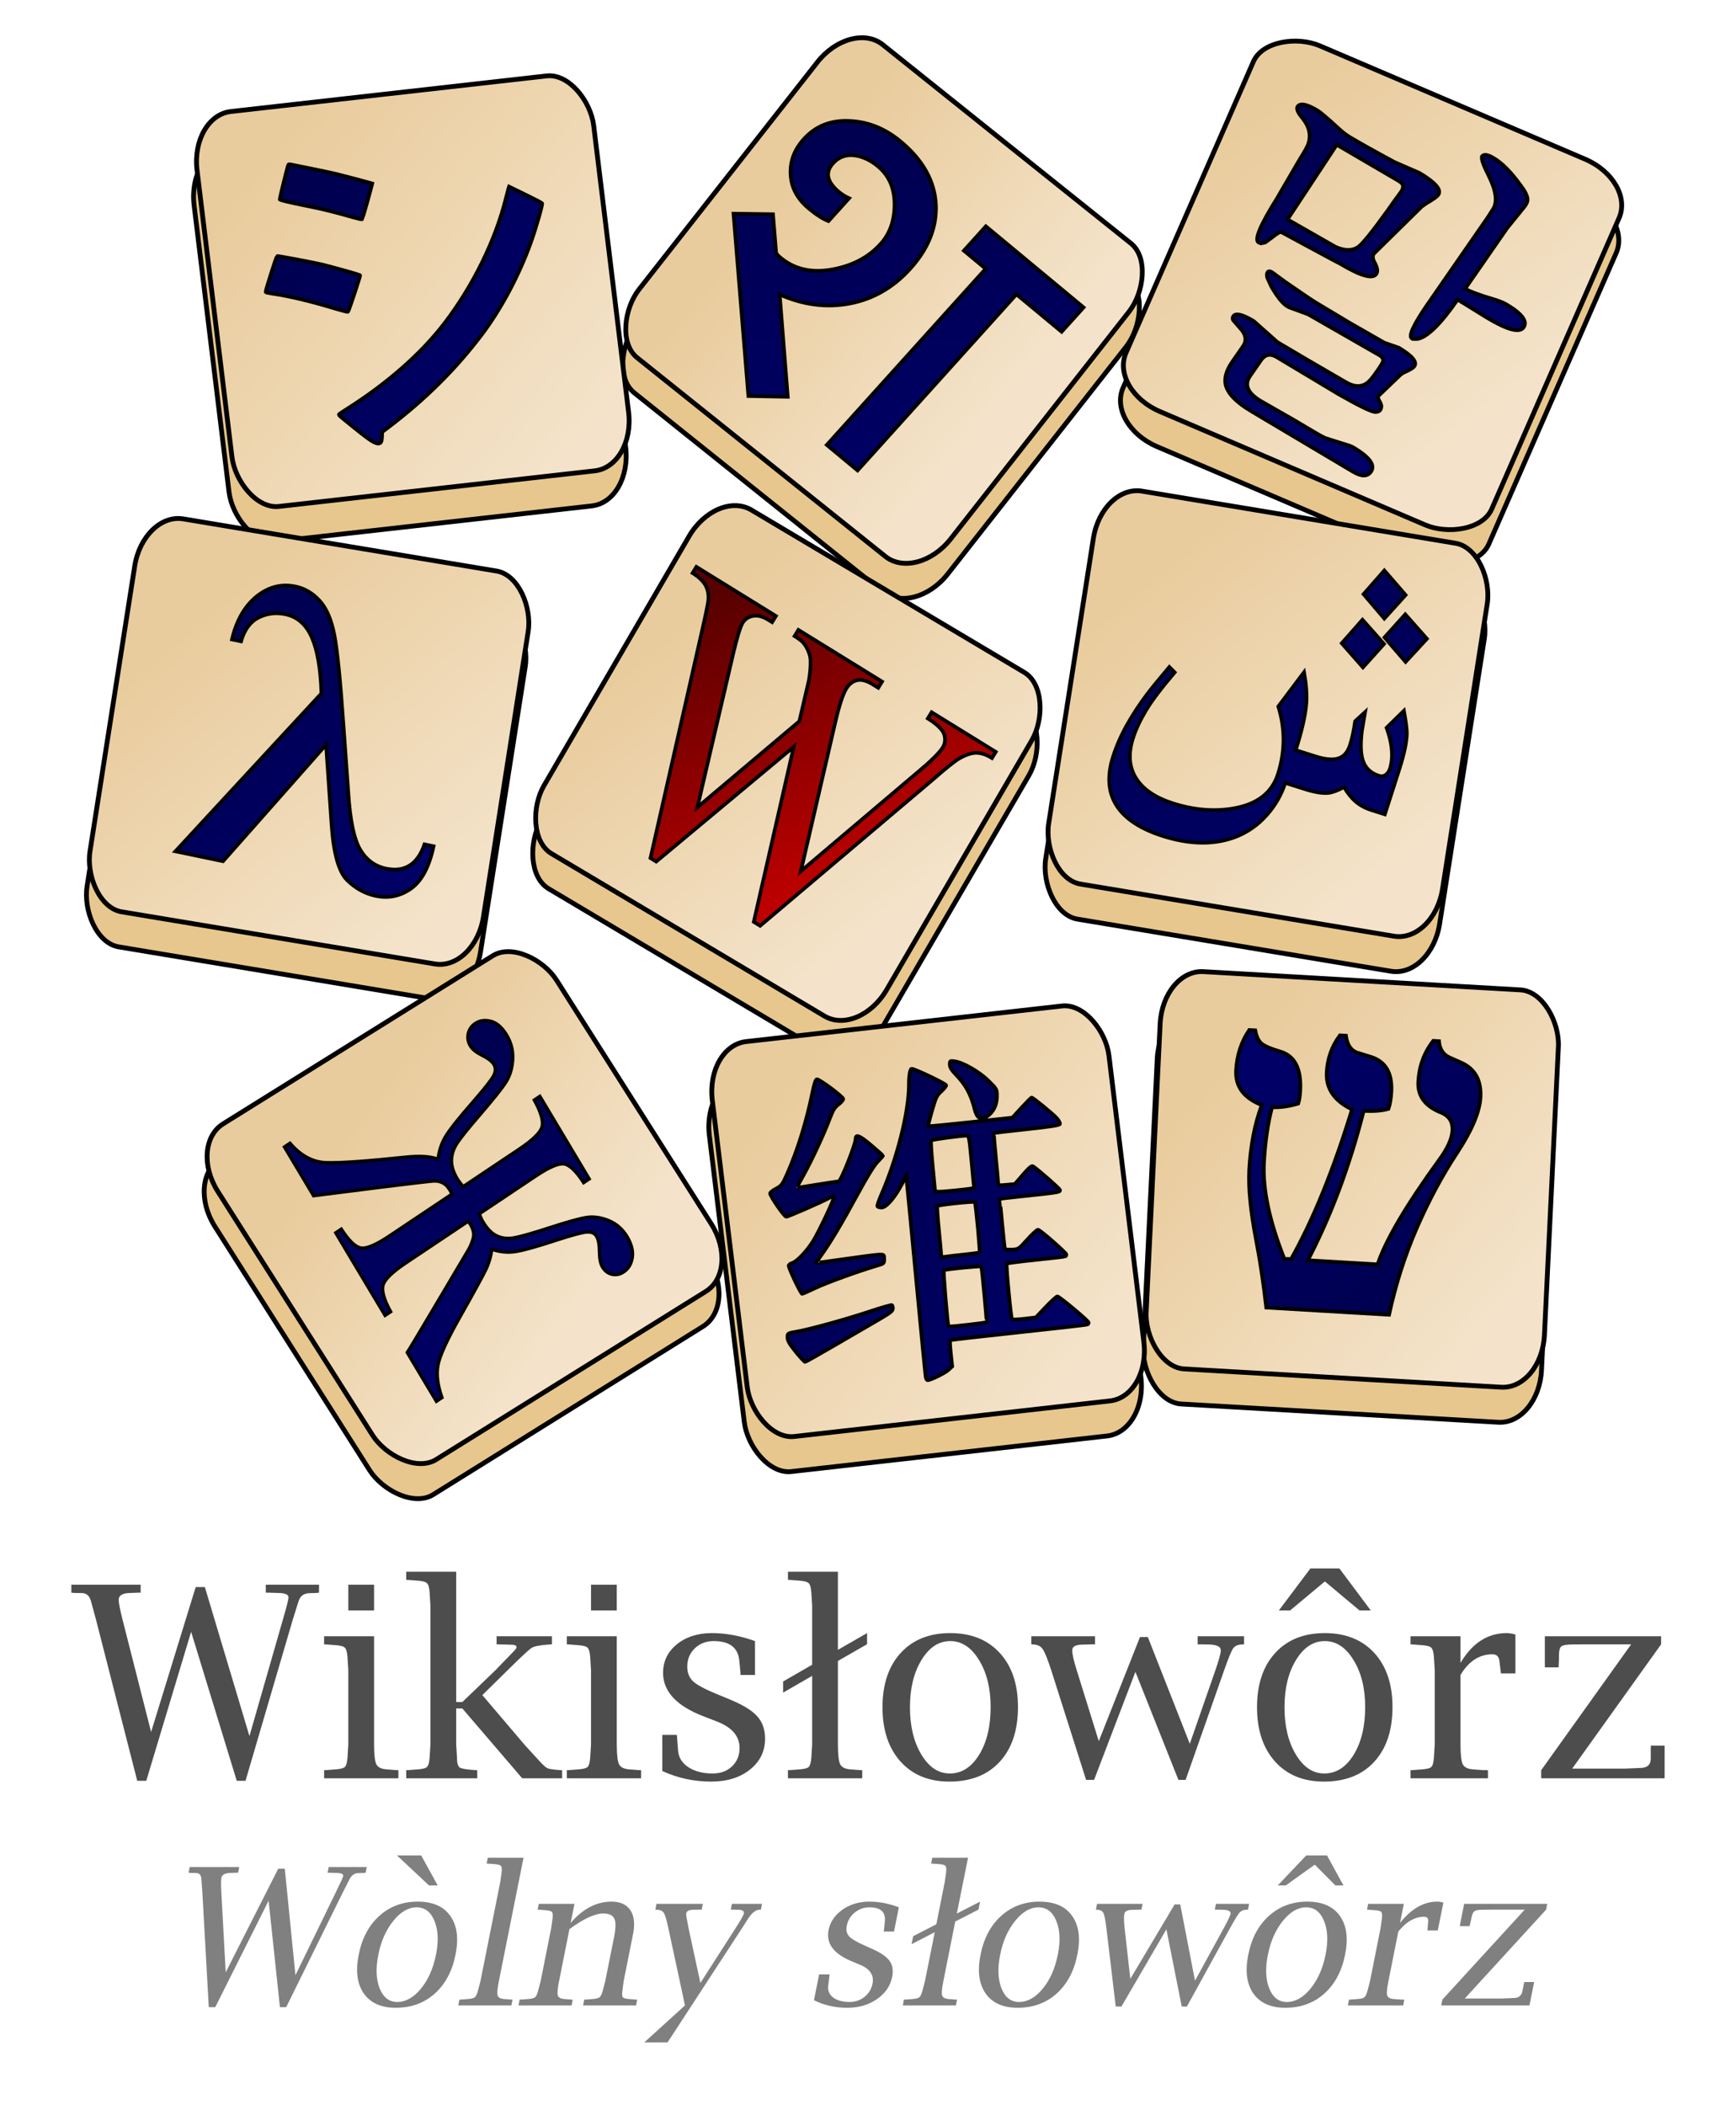 <?xml version="1.0" encoding="UTF-8" standalone="no"?>
<svg
   xmlns:dc="http://purl.org/dc/elements/1.1/"
   xmlns:cc="http://creativecommons.org/ns#"
   xmlns:rdf="http://www.w3.org/1999/02/22-rdf-syntax-ns#"
   xmlns:svg="http://www.w3.org/2000/svg"
   xmlns="http://www.w3.org/2000/svg"
   xmlns:xlink="http://www.w3.org/1999/xlink"
   xmlns:sodipodi="http://sodipodi.sourceforge.net/DTD/sodipodi-0.dtd"
   xmlns:inkscape="http://www.inkscape.org/namespaces/inkscape"
   version="1.0"
   width="391"
   height="473.857"
   id="svg2047"
   sodipodi:docname="Wiktionary-logo-csb.svg">
  <sodipodi:namedview
     pagecolor="#ffffff"
     bordercolor="#666666"
     borderopacity="1"
     objecttolerance="10"
     gridtolerance="10"
     guidetolerance="10"
     inkscape:pageopacity="0"
     inkscape:pageshadow="2"
     inkscape:window-width="640"
     inkscape:window-height="480"
     id="namedview60" />
  <defs
     id="defs3">
    <linearGradient
       id="linearGradient3525">
      <stop
         id="stop3527"
         style="stop-color:#000066;stop-opacity:1"
         offset="0" />
      <stop
         id="stop3529"
         style="stop-color:#00004f;stop-opacity:1"
         offset="1" />
    </linearGradient>
    <linearGradient
       id="linearGradient3446">
      <stop
         id="stop3448"
         style="stop-color:#f4e3ca;stop-opacity:1"
         offset="0" />
      <stop
         id="stop3450"
         style="stop-color:#e9cc9d;stop-opacity:1"
         offset="1" />
    </linearGradient>
    <linearGradient
       id="linearGradient2917">
      <stop
         id="stop2919"
         style="stop-color:#d40000;stop-opacity:1"
         offset="0" />
      <stop
         id="stop2921"
         style="stop-color:#570000;stop-opacity:1"
         offset="1" />
    </linearGradient>
    <linearGradient
       x1="366.086"
       y1="184.233"
       x2="270.372"
       y2="86.036"
       id="linearGradient3071"
       xlink:href="#linearGradient3525"
       gradientUnits="userSpaceOnUse"
       gradientTransform="matrix(0.486,0.46,-0.483,0.47,235.222,-80.236)" />
    <linearGradient
       x1="196.086"
       y1="365.661"
       x2="95.29"
       y2="255.569"
       id="linearGradient3101"
       xlink:href="#linearGradient3525"
       gradientUnits="userSpaceOnUse"
       gradientTransform="matrix(0.621,0.136,-0.133,0.606,365.14,10.093)" />
    <linearGradient
       x1="370.372"
       y1="344.233"
       x2="283.229"
       y2="259.176"
       id="linearGradient3103"
       xlink:href="#linearGradient2917"
       gradientUnits="userSpaceOnUse"
       gradientTransform="matrix(0.621,0.304,-0.292,0.644,194.042,-60.618)" />
    <linearGradient
       x1="536.086"
       y1="521.375"
       x2="439.249"
       y2="434.305"
       id="linearGradient3117"
       xlink:href="#linearGradient3525"
       gradientUnits="userSpaceOnUse"
       gradientTransform="matrix(0.492,0.572,-0.504,0.505,233.622,-190.719)" />
    <linearGradient
       x1="533.229"
       y1="185.661"
       x2="454.657"
       y2="89.025"
       id="linearGradient3125"
       xlink:href="#linearGradient3525"
       gradientUnits="userSpaceOnUse"
       gradientTransform="matrix(0.66,5.941423e-2,-6.000381e-2,0.654,-116.436,105.727)" />
    <linearGradient
       x1="715.718"
       y1="299.564"
       x2="650.842"
       y2="230.349"
       id="linearGradient3452"
       xlink:href="#linearGradient3446"
       gradientUnits="userSpaceOnUse"
       gradientTransform="translate(-476.472,-112.838)" />
    <linearGradient
       x1="791.063"
       y1="-355.927"
       x2="723.262"
       y2="-358.381"
       id="linearGradient3460"
       xlink:href="#linearGradient3446"
       gradientUnits="userSpaceOnUse"
       gradientTransform="translate(-419.342,258.595)" />
    <linearGradient
       x1="175.475"
       y1="955.269"
       x2="218.356"
       y2="880.659"
       id="linearGradient3474"
       xlink:href="#linearGradient3446"
       gradientUnits="userSpaceOnUse"
       gradientTransform="translate(-137.361,-469.778)" />
    <linearGradient
       x1="758.902"
       y1="200.789"
       x2="693.675"
       y2="145.097"
       id="linearGradient3482"
       xlink:href="#linearGradient3446"
       gradientUnits="userSpaceOnUse"
       gradientTransform="translate(-490.353,22.102)" />
    <linearGradient
       x1="870.859"
       y1="-140.094"
       x2="795.291"
       y2="-169.776"
       id="linearGradient3490"
       xlink:href="#linearGradient3446"
       gradientUnits="userSpaceOnUse"
       gradientTransform="translate(-450.41,198.752)" />
    <linearGradient
       x1="965.196"
       y1="159.713"
       x2="901.404"
       y2="103.76"
       id="linearGradient3498"
       xlink:href="#linearGradient3446"
       gradientUnits="userSpaceOnUse"
       gradientTransform="translate(-490.361,21.895)" />
    <linearGradient
       x1="412.319"
       y1="743.887"
       x2="388.388"
       y2="683.203"
       id="linearGradient3506"
       xlink:href="#linearGradient3446"
       gradientUnits="userSpaceOnUse"
       gradientTransform="translate(-379.778,-307.21)" />
    <linearGradient
       x1="805.995"
       y1="514.127"
       x2="741.843"
       y2="450.751"
       id="linearGradient3514"
       xlink:href="#linearGradient3446"
       gradientUnits="userSpaceOnUse"
       gradientTransform="translate(-476.472,-112.838)" />
    <linearGradient
       x1="974.972"
       y1="357.184"
       x2="909.491"
       y2="305.172"
       id="linearGradient3522"
       xlink:href="#linearGradient3446"
       gradientUnits="userSpaceOnUse"
       gradientTransform="translate(-489.426,-30.476)" />
    <linearGradient
       x1="904.657"
       y1="359.947"
       x2="947.514"
       y2="414.233"
       id="linearGradient3531"
       xlink:href="#linearGradient3525"
       gradientUnits="userSpaceOnUse"
       gradientTransform="matrix(0.868,-4.019387e-2,4.019387e-2,0.868,-383.372,26.041)" />
    <linearGradient
       x1="1090.108"
       y1="429.677"
       x2="897.169"
       y2="230.677"
       id="linearGradient3106"
       xlink:href="#linearGradient3525"
       gradientUnits="userSpaceOnUse"
       gradientTransform="matrix(0.279,0,0,0.294,61.366,240.545)" />
    <linearGradient
       x1="-190.765"
       y1="284.215"
       x2="-514.014"
       y2="-144.09"
       id="linearGradient4929"
       xlink:href="#linearGradient3525"
       gradientUnits="userSpaceOnUse"
       gradientTransform="matrix(0.111,-3.855391e-2,3.807676e-2,0.116,257.076,100.517)" />
    <linearGradient
       x1="24.404"
       y1="365.394"
       x2="14.581"
       y2="357.173"
       id="linearGradient2865"
       xlink:href="#linearGradient3525"
       gradientUnits="userSpaceOnUse"
       gradientTransform="matrix(5.542,3.32,-4.164,6.008,1822.086,-2110.395)" />
  </defs>
  <path
     d="M 3.129,555.762 L -3.043,531.661 L -3.746,529.083 C -3.954,528.184 -4.423,527.735 -5.152,527.735 L -6.304,527.716 L -6.715,527.676 L -6.715,526.485 L 3.637,526.485 L 3.637,527.676 L 3.266,527.676 L 2.211,527.716 C 0.974,527.716 0.356,528.061 0.356,528.751 C 0.356,529.193 0.545,530.163 0.922,531.661 L 5.199,548.477 L 11.86,526.837 L 13.227,526.837 L 19.887,549.083 L 24.887,531.68 C 25.447,529.753 25.727,528.653 25.727,528.38 C 25.727,527.937 25.16,527.716 24.028,527.716 L 22.68,527.676 L 22.328,527.676 L 22.328,526.485 L 30.278,526.485 L 30.278,527.676 L 29.926,527.716 L 28.754,527.755 C 27.973,527.794 27.459,528.204 27.211,528.985 L 26.371,531.661 L 19.301,555.762 L 17.992,555.762 L 11.176,533.516 L 4.477,555.762 L 3.129,555.762 M 38.5,534.18 L 38.5,550.333 C 38.5,551.869 38.617,552.865 38.852,553.321 C 39.086,553.764 39.614,554.011 40.434,554.063 L 41.762,554.161 L 42.133,554.18 L 42.133,555.391 L 31.039,555.391 L 31.039,554.18 L 31.41,554.161 L 32.719,554.063 C 33.474,554.011 33.949,553.887 34.145,553.692 C 34.353,553.484 34.483,553.008 34.535,552.266 L 34.653,550.333 L 34.653,539.239 L 34.535,537.325 C 34.483,536.583 34.353,536.107 34.145,535.899 C 33.949,535.691 33.474,535.561 32.719,535.508 L 31.41,535.411 L 31.039,535.391 L 31.039,534.18 L 38.5,534.18 M 34.653,530.333 L 34.653,526.485 L 38.5,526.485 L 38.5,530.333 L 34.653,530.333 M 50.766,544.962 L 50.766,550.333 L 50.883,552.266 C 50.883,553.074 51.013,553.575 51.274,553.77 C 51.547,553.952 52.302,554.083 53.539,554.161 L 53.91,554.18 L 53.91,555.391 L 43.305,555.391 L 43.305,554.18 L 43.676,554.161 L 44.985,554.063 C 45.74,554.011 46.215,553.887 46.41,553.692 C 46.619,553.484 46.749,553.008 46.801,552.266 L 46.918,550.333 L 46.918,529.61 L 46.801,527.676 C 46.749,526.934 46.619,526.466 46.41,526.27 C 46.215,526.062 45.74,525.932 44.985,525.88 L 43.676,525.782 L 43.305,525.762 L 43.305,524.551 L 50.766,524.551 L 50.766,544.005 L 51.684,544.005 L 56.606,539.278 L 59.477,536.309 C 59.672,536.114 59.77,535.951 59.77,535.821 C 59.77,535.574 59.535,535.45 59.067,535.45 L 57.211,535.391 L 56.801,535.391 L 56.801,534.18 L 65.063,534.18 L 65.063,535.391 L 64.692,535.411 C 63.311,535.502 62.426,535.671 62.035,535.919 C 61.658,536.153 60.44,537.286 58.383,539.317 L 54.672,542.969 L 61.039,550.45 L 63.149,552.755 C 63.722,553.393 64.138,553.77 64.399,553.887 C 64.672,554.005 65.278,554.096 66.215,554.161 L 66.586,554.18 L 66.586,555.391 L 60.629,555.391 L 51.684,544.962 L 50.766,544.962 M 74.75,534.18 L 74.75,550.333 C 74.75,551.869 74.867,552.865 75.102,553.321 C 75.336,553.764 75.864,554.011 76.684,554.063 L 78.012,554.161 L 78.383,554.18 L 78.383,555.391 L 67.289,555.391 L 67.289,554.18 L 67.66,554.161 L 68.969,554.063 C 69.724,554.011 70.199,553.887 70.395,553.692 C 70.603,553.484 70.733,553.008 70.785,552.266 L 70.903,550.333 L 70.903,539.239 L 70.785,537.325 C 70.733,536.583 70.603,536.107 70.395,535.899 C 70.199,535.691 69.724,535.561 68.969,535.508 L 67.66,535.411 L 67.289,535.391 L 67.289,534.18 L 74.75,534.18 M 70.903,530.333 L 70.903,526.485 L 74.75,526.485 L 74.75,530.333 L 70.903,530.333 M 81.547,554.298 L 81.547,548.907 L 83.715,548.907 L 83.754,549.278 L 83.91,551.309 C 84.002,552.312 84.522,553.126 85.473,553.751 C 86.423,554.363 87.621,554.669 89.067,554.669 C 90.252,554.669 91.215,554.317 91.957,553.614 C 92.712,552.898 93.09,551.98 93.09,550.86 C 93.09,549.089 91.951,547.768 89.672,546.895 L 87.699,546.133 C 83.676,544.584 81.664,542.423 81.664,539.649 C 81.664,537.93 82.348,536.511 83.715,535.391 C 85.095,534.272 86.847,533.712 88.969,533.712 C 91.039,533.712 93.181,534.109 95.395,534.903 L 95.395,539.962 L 93.227,539.962 L 93.227,539.61 L 93.051,537.833 C 92.869,535.88 91.593,534.903 89.223,534.903 C 88.09,534.903 87.146,535.268 86.391,535.997 C 85.649,536.713 85.278,537.624 85.278,538.731 C 85.278,539.643 85.577,540.378 86.176,540.938 C 86.788,541.485 88.005,542.13 89.828,542.872 L 91.625,543.614 C 93.591,544.421 94.959,545.261 95.727,546.133 C 96.508,546.993 96.899,548.106 96.899,549.473 C 96.899,551.348 96.15,552.885 94.653,554.083 C 93.155,555.281 91.222,555.88 88.852,555.88 C 86.261,555.88 83.826,555.352 81.547,554.298 M 107.778,524.551 L 107.778,536.212 L 112.133,533.712 L 112.133,535.372 L 107.778,537.872 L 107.778,550.333 C 107.778,551.869 107.895,552.865 108.129,553.321 C 108.364,553.764 108.891,554.011 109.711,554.063 L 111.039,554.161 L 111.41,554.18 L 111.41,555.391 L 100.317,555.391 L 100.317,554.18 L 100.688,554.161 L 101.996,554.063 C 102.752,554.011 103.227,553.887 103.422,553.692 C 103.63,553.484 103.761,553.008 103.813,552.266 L 103.93,550.333 L 103.93,540.098 L 99.594,542.598 L 99.594,540.938 L 103.93,538.438 L 103.93,529.61 L 103.813,527.676 C 103.761,526.934 103.63,526.466 103.422,526.27 C 103.227,526.062 102.752,525.932 101.996,525.88 L 100.688,525.782 L 100.317,525.762 L 100.317,524.551 L 107.778,524.551 M 124.418,555.88 C 121.358,555.88 118.93,554.883 117.133,552.891 C 115.336,550.886 114.438,548.184 114.438,544.786 C 114.438,541.361 115.343,538.66 117.153,536.68 C 118.963,534.701 121.43,533.712 124.555,533.712 C 127.68,533.712 130.147,534.701 131.957,536.68 C 133.767,538.66 134.672,541.348 134.672,544.747 C 134.672,548.223 133.761,550.951 131.938,552.93 C 130.128,554.897 127.621,555.88 124.418,555.88 M 124.477,554.669 C 126.261,554.669 127.726,553.738 128.871,551.876 C 130.017,550.014 130.59,547.637 130.59,544.747 C 130.59,541.947 130.011,539.61 128.852,537.735 C 127.706,535.847 126.274,534.903 124.555,534.903 C 122.836,534.903 121.404,535.847 120.258,537.735 C 119.112,539.61 118.539,541.96 118.539,544.786 C 118.539,547.598 119.106,549.949 120.239,551.837 C 121.371,553.725 122.784,554.669 124.477,554.669 M 144.848,555.626 L 139.633,539.239 C 139.099,537.598 138.683,536.563 138.383,536.133 C 138.097,535.691 137.647,535.45 137.035,535.411 L 136.664,535.391 L 136.664,534.18 L 146.176,534.18 L 146.176,535.391 L 145.766,535.391 L 144.36,535.43 C 143.305,535.43 142.778,535.71 142.778,536.27 C 142.778,536.856 142.999,537.846 143.442,539.239 L 146.742,549.844 L 152.895,534.298 L 154.067,534.298 L 160.336,550.235 L 164.164,539.239 C 164.698,537.689 164.965,536.706 164.965,536.29 C 164.965,535.704 164.308,535.411 162.992,535.411 L 161.938,535.391 L 161.508,535.391 L 161.508,534.18 L 168.442,534.18 L 168.442,535.391 L 168.012,535.411 C 167.439,535.45 167.029,535.658 166.782,536.036 C 166.534,536.4 166.098,537.468 165.473,539.239 L 159.711,555.626 L 158.637,555.626 L 152.211,539.493 L 146.039,555.626 L 144.848,555.626 M 180.356,555.88 C 177.296,555.88 174.867,554.883 173.071,552.891 C 171.274,550.886 170.375,548.184 170.375,544.786 C 170.375,541.361 171.28,538.66 173.09,536.68 C 174.9,534.701 177.367,533.712 180.492,533.712 C 183.617,533.712 186.085,534.701 187.895,536.68 C 189.705,538.66 190.61,541.348 190.61,544.747 C 190.61,548.223 189.698,550.951 187.875,552.93 C 186.065,554.897 183.559,555.88 180.356,555.88 M 180.414,554.669 C 182.198,554.669 183.663,553.738 184.809,551.876 C 185.955,550.014 186.528,547.637 186.528,544.747 C 186.528,541.947 185.948,539.61 184.789,537.735 C 183.643,535.847 182.211,534.903 180.492,534.903 C 178.774,534.903 177.341,535.847 176.196,537.735 C 175.05,539.61 174.477,541.96 174.477,544.786 C 174.477,547.598 175.043,549.949 176.176,551.837 C 177.309,553.725 178.722,554.669 180.414,554.669 M 173.637,530.333 L 178.344,524.063 L 182.68,524.063 L 187.367,530.333 L 185.688,530.333 L 180.512,525.997 L 175.317,530.333 L 173.637,530.333 M 200.766,539.962 L 200.766,550.333 C 200.766,551.869 200.883,552.865 201.117,553.321 C 201.352,553.764 201.879,554.011 202.699,554.063 L 204.028,554.161 L 204.867,554.18 L 204.867,555.391 L 193.305,555.391 L 193.305,554.18 L 193.676,554.161 L 194.985,554.063 C 195.74,554.011 196.215,553.887 196.41,553.692 C 196.619,553.484 196.749,553.008 196.801,552.266 L 196.918,550.333 L 196.918,539.239 L 196.801,537.325 C 196.749,536.583 196.619,536.107 196.41,535.899 C 196.215,535.691 195.74,535.561 194.985,535.508 L 193.676,535.411 L 193.305,535.391 L 193.305,534.18 L 200.766,534.18 L 200.766,538.165 C 202.524,535.196 204.822,533.712 207.66,533.712 C 208.051,533.712 208.487,533.783 208.969,533.926 L 208.969,539.727 L 206.801,539.727 L 206.762,539.376 L 206.586,537.911 C 206.521,537.221 206.17,536.876 205.532,536.876 C 203.591,536.876 202.003,537.904 200.766,539.962 M 212.817,555.391 L 212.817,554.18 L 226.254,535.391 L 219.321,535.391 L 217.446,535.411 C 216.599,535.411 216.059,535.509 215.824,535.704 C 215.59,535.886 215.473,536.322 215.473,537.012 C 215.473,537.559 215.46,538.028 215.434,538.419 L 215.414,538.829 L 213.364,538.829 L 213.364,534.18 L 230.727,534.18 L 230.727,535.391 L 217.446,553.946 L 225.199,553.946 L 227.582,553.848 C 228.65,553.848 229.184,553.38 229.184,552.442 L 229.184,550.977 L 229.203,550.508 L 231.254,550.508 L 231.254,555.391 L 212.817,555.391"
     transform="matrix(1.508,0,0,1.508,26.193,-437.183)"
     id="text2441"
     style="font-size:40px;font-style:normal;font-variant:normal;font-weight:normal;font-stretch:normal;fill:#4d4d4d;fill-opacity:1;stroke:none;stroke-width:1px;stroke-linecap:butt;stroke-linejoin:miter;stroke-opacity:1;font-family:Nimbus Sans L;-inkscape-font-specification:Nimbus Sans L" />
  <rect
     width="89.876"
     height="89.532"
     rx="9.159"
     ry="12.279"
     x="157.903"
     y="113.381"
     transform="matrix(0.994,-0.112,0.121,0.993,-128.443,-60.875)"
     id="rect2525"
     style="fill:#e7c78d;fill-opacity:1;fill-rule:nonzero;stroke:#000000;stroke-width:1.083;stroke-linecap:round;stroke-linejoin:round;stroke-miterlimit:4;stroke-dasharray:none;stroke-dashoffset:0;stroke-opacity:1" />
  <rect
     width="89.876"
     height="89.532"
     rx="9.159"
     ry="12.279"
     x="296.335"
     y="-142.433"
     transform="matrix(0.781,0.625,-0.618,0.787,-128.443,-60.875)"
     id="rect3412"
     style="fill:#e7c78d;fill-opacity:1;fill-rule:nonzero;stroke:#000000;stroke-width:1.083;stroke-linecap:round;stroke-linejoin:round;stroke-miterlimit:4;stroke-dasharray:none;stroke-dashoffset:0;stroke-opacity:1" />
  <rect
     width="89.876"
     height="89.531"
     rx="9.159"
     ry="12.279"
     x="4.384"
     y="408.653"
     transform="matrix(0.401,-0.916,0.92,0.393,-128.443,-60.875)"
     id="rect3414"
     style="fill:#e7c78d;fill-opacity:1;fill-rule:nonzero;stroke:#000000;stroke-width:1.083;stroke-linecap:round;stroke-linejoin:round;stroke-miterlimit:4;stroke-dasharray:none;stroke-dashoffset:0;stroke-opacity:1" />
  <rect
     width="89.876"
     height="89.532"
     rx="9.159"
     ry="12.279"
     x="186.718"
     y="155.326"
     transform="matrix(0.986,0.164,-0.155,0.988,-128.443,-60.875)"
     id="rect3416"
     style="fill:#e7c78d;fill-opacity:1;fill-rule:nonzero;stroke:#000000;stroke-width:1.083;stroke-linecap:round;stroke-linejoin:round;stroke-miterlimit:4;stroke-dasharray:none;stroke-dashoffset:0;stroke-opacity:1" />
  <rect
     width="89.876"
     height="89.531"
     rx="9.159"
     ry="12.279"
     x="340.086"
     y="5.921"
     transform="matrix(0.859,0.511,-0.503,0.864,-128.443,-60.875)"
     id="rect3418"
     style="fill:#e7c78d;fill-opacity:1;fill-rule:nonzero;stroke:#000000;stroke-width:1.083;stroke-linecap:round;stroke-linejoin:round;stroke-miterlimit:4;stroke-dasharray:none;stroke-dashoffset:0;stroke-opacity:1" />
  <rect
     width="89.876"
     height="89.532"
     rx="9.159"
     ry="12.279"
     x="398.771"
     y="113.799"
     transform="matrix(0.987,0.164,-0.155,0.988,-128.443,-60.875)"
     id="rect3420"
     style="fill:#e7c78d;fill-opacity:1;fill-rule:nonzero;stroke:#000000;stroke-width:1.083;stroke-linecap:round;stroke-linejoin:round;stroke-miterlimit:4;stroke-dasharray:none;stroke-dashoffset:0;stroke-opacity:1" />
  <rect
     width="89.876"
     height="89.532"
     rx="9.159"
     ry="12.279"
     x="-31.37"
     y="367.335"
     transform="matrix(0.849,-0.529,0.536,0.844,-128.443,-60.875)"
     id="rect3422"
     style="fill:#e7c78d;fill-opacity:1;fill-rule:nonzero;stroke:#000000;stroke-width:1.083;stroke-linecap:round;stroke-linejoin:round;stroke-miterlimit:4;stroke-dasharray:none;stroke-dashoffset:0;stroke-opacity:1" />
  <rect
     width="89.876"
     height="89.532"
     rx="9.159"
     ry="12.279"
     x="247.754"
     y="334.374"
     transform="matrix(0.994,-0.112,0.121,0.993,-128.443,-60.875)"
     id="rect3424"
     style="fill:#e7c78d;fill-opacity:1;fill-rule:nonzero;stroke:#000000;stroke-width:1.083;stroke-linecap:round;stroke-linejoin:round;stroke-miterlimit:4;stroke-dasharray:none;stroke-dashoffset:0;stroke-opacity:1" />
  <rect
     width="89.876"
     height="89.532"
     rx="9.159"
     ry="12.279"
     x="403.255"
     y="264.068"
     transform="matrix(0.998,5.747685e-2,-4.836232e-2,0.999,-128.443,-60.875)"
     id="rect3426"
     style="fill:#e7c78d;fill-opacity:1;fill-rule:nonzero;stroke:#000000;stroke-width:1.083;stroke-linecap:round;stroke-linejoin:round;stroke-miterlimit:4;stroke-dasharray:none;stroke-dashoffset:0;stroke-opacity:1" />
  <rect
     width="89.876"
     height="89.532"
     rx="9.159"
     ry="12.279"
     x="159.514"
     y="105.612"
     transform="matrix(0.994,-0.112,0.121,0.993,-128.443,-60.875)"
     id="rect3428"
     style="fill:url(#linearGradient3452);fill-opacity:1;fill-rule:nonzero;stroke:#000000;stroke-width:1.083;stroke-linecap:round;stroke-linejoin:round;stroke-miterlimit:4;stroke-dasharray:none;stroke-dashoffset:0;stroke-opacity:1" />
  <rect
     width="89.876"
     height="89.532"
     rx="9.159"
     ry="12.279"
     x="291.98"
     y="-149.008"
     transform="matrix(0.781,0.625,-0.618,0.787,-128.443,-60.875)"
     id="rect3430"
     style="fill:url(#linearGradient3460);fill-opacity:1;fill-rule:nonzero;stroke:#000000;stroke-width:1.083;stroke-linecap:round;stroke-linejoin:round;stroke-miterlimit:4;stroke-dasharray:none;stroke-dashoffset:0;stroke-opacity:1" />
  <rect
     width="89.876"
     height="89.531"
     rx="9.159"
     ry="12.279"
     x="11.902"
     y="406.091"
     transform="matrix(0.401,-0.916,0.92,0.393,-128.443,-60.875)"
     id="rect3432"
     style="fill:url(#linearGradient3474);fill-opacity:1;fill-rule:nonzero;stroke:#000000;stroke-width:1.083;stroke-linecap:round;stroke-linejoin:round;stroke-miterlimit:4;stroke-dasharray:none;stroke-dashoffset:0;stroke-opacity:1" />
  <rect
     width="89.876"
     height="89.532"
     rx="9.159"
     ry="12.279"
     x="186.146"
     y="147.433"
     transform="matrix(0.986,0.164,-0.155,0.988,-128.443,-60.875)"
     id="rect3434"
     style="fill:url(#linearGradient3482);fill-opacity:1;fill-rule:nonzero;stroke:#000000;stroke-width:1.083;stroke-linecap:round;stroke-linejoin:round;stroke-miterlimit:4;stroke-dasharray:none;stroke-dashoffset:0;stroke-opacity:1" />
  <rect
     width="89.876"
     height="89.531"
     rx="9.159"
     ry="12.279"
     x="336.681"
     y="-1.199"
     transform="matrix(0.859,0.511,-0.503,0.864,-128.443,-60.875)"
     id="rect3436"
     style="fill:url(#linearGradient3490);fill-opacity:1;fill-rule:nonzero;stroke:#000000;stroke-width:1.083;stroke-linecap:round;stroke-linejoin:round;stroke-miterlimit:4;stroke-dasharray:none;stroke-dashoffset:0;stroke-opacity:1" />
  <rect
     width="89.876"
     height="89.532"
     rx="9.159"
     ry="12.279"
     x="398.201"
     y="105.905"
     transform="matrix(0.987,0.164,-0.155,0.988,-128.443,-60.875)"
     id="rect3438"
     style="fill:url(#linearGradient3498);fill-opacity:1;fill-rule:nonzero;stroke:#000000;stroke-width:1.083;stroke-linecap:round;stroke-linejoin:round;stroke-miterlimit:4;stroke-dasharray:none;stroke-dashoffset:0;stroke-opacity:1" />
  <rect
     width="89.876"
     height="89.532"
     rx="9.159"
     ry="12.279"
     x="-26.582"
     y="360.983"
     transform="matrix(0.849,-0.529,0.536,0.844,-128.443,-60.875)"
     id="rect3440"
     style="fill:url(#linearGradient3506);fill-opacity:1;fill-rule:nonzero;stroke:#000000;stroke-width:1.083;stroke-linecap:round;stroke-linejoin:round;stroke-miterlimit:4;stroke-dasharray:none;stroke-dashoffset:0;stroke-opacity:1" />
  <rect
     width="89.876"
     height="89.532"
     rx="9.159"
     ry="12.279"
     x="249.365"
     y="326.605"
     transform="matrix(0.994,-0.112,0.121,0.993,-128.443,-60.875)"
     id="rect3442"
     style="fill:url(#linearGradient3514);fill-opacity:1;fill-rule:nonzero;stroke:#000000;stroke-width:1.083;stroke-linecap:round;stroke-linejoin:round;stroke-miterlimit:4;stroke-dasharray:none;stroke-dashoffset:0;stroke-opacity:1" />
  <rect
     width="89.876"
     height="89.532"
     rx="9.159"
     ry="12.279"
     x="403.531"
     y="256.151"
     transform="matrix(0.998,5.747683e-2,-4.83623e-2,0.999,-128.443,-60.875)"
     id="rect3444"
     style="fill:url(#linearGradient3522);fill-opacity:1;fill-rule:nonzero;stroke:#000000;stroke-width:1.083;stroke-linecap:round;stroke-linejoin:round;stroke-miterlimit:4;stroke-dasharray:none;stroke-dashoffset:0;stroke-opacity:1" />
  <path
     d="M 441.294,356.864 L 413.651,355.236 C 412.997,349.567 412.229,344.476 411.348,339.963 C 410.109,333.492 409.597,328.251 409.813,324.242 C 410.105,318.811 411.045,313.948 412.632,309.654 C 408.584,308.063 406.657,305.463 406.851,301.855 C 407.036,298.428 408.026,295.397 409.821,292.761 L 411.156,292.839 C 411.413,294.207 411.873,295.185 412.536,295.772 C 413.199,296.36 414.621,296.974 416.802,297.614 C 420.058,298.574 421.554,301.496 421.291,306.38 C 421.225,307.619 421.073,308.597 420.836,309.314 C 418.685,309.956 416.719,310.224 414.939,310.119 C 413.978,313.829 413.374,317.998 413.124,322.627 C 412.804,328.568 414.334,335.788 417.713,344.287 L 419.249,344.323 C 424.223,335.474 428.796,324.244 432.968,310.632 C 428.971,308.715 427.07,305.934 427.266,302.289 C 427.435,299.154 428.427,296.379 430.244,293.963 L 431.579,294.042 C 431.865,296.106 432.722,297.382 434.151,297.868 L 437.226,298.817 C 440.51,299.851 442.039,302.464 441.814,306.656 C 441.733,308.15 441.515,309.435 441.16,310.511 C 439.649,310.934 437.789,311.081 435.58,310.95 C 432.435,323.307 428.243,334.523 423.004,344.598 L 438.729,345.524 C 440.544,340.074 445.166,332.229 452.597,321.989 C 454.487,319.431 455.482,317.223 455.582,315.364 C 455.684,313.469 454.863,312.141 453.118,311.38 L 452.487,311.123 C 449.257,309.69 447.724,307.442 447.889,304.381 C 448.076,300.918 449.199,297.858 451.261,295.201 L 452.546,295.276 C 452.683,297.039 453.461,298.255 454.88,298.924 L 457.593,300.126 C 460.66,301.513 462.092,304.102 461.888,307.893 C 461.711,311.173 459.948,315.356 456.599,320.442 C 453.249,325.529 450.235,331.147 447.556,337.296 C 444.877,343.446 442.789,349.968 441.294,356.864 L 441.294,356.864 z"
     transform="translate(-128.443,-60.875)"
     id="flowRoot2762"
     style="font-size:8.351px;font-style:normal;font-variant:normal;font-weight:normal;font-stretch:normal;text-align:start;line-height:125%;writing-mode:lr-tb;text-anchor:start;fill:url(#linearGradient3531);fill-opacity:1;stroke:#000000;stroke-width:0.838;stroke-miterlimit:4;stroke-opacity:1;font-family:Times New Roman" />
  <path
     d="M 204.059,338.416 L 205.314,337.577 C 207.016,340.214 208.496,341.632 209.754,341.831 C 211.012,342.03 213.156,341.118 216.184,339.093 L 230.255,329.686 L 229.755,328.772 C 229.286,327.986 228.74,327.444 228.119,327.146 C 227.498,326.848 226.836,326.718 226.132,326.758 C 225.428,326.797 221.863,327.211 215.438,328 L 199.071,330.07 L 192.503,319.08 L 193.757,318.241 C 196.156,321.037 198.845,322.493 201.826,322.611 C 204.807,322.728 210.777,322.318 219.739,321.38 C 223.012,321.034 225.464,321.193 227.094,321.857 C 227.327,319.918 227.919,318.17 228.87,316.612 C 229.822,315.055 231.906,312.443 235.124,308.775 C 237.655,305.865 239.158,303.946 239.632,303.02 C 240.107,302.093 240.122,301.258 239.678,300.515 C 239.259,299.814 238.374,299.128 237.023,298.456 C 235.72,297.811 234.84,297.106 234.384,296.342 C 233.85,295.45 233.692,294.523 233.908,293.561 C 234.124,292.599 234.65,291.839 235.487,291.28 C 236.504,290.6 237.68,290.437 239.015,290.793 C 240.351,291.148 241.539,292.197 242.58,293.938 C 243.595,295.637 244.042,297.471 243.922,299.439 C 243.801,301.407 243.29,303.093 242.39,304.498 C 241.489,305.902 239.565,308.318 236.615,311.747 C 233.941,314.842 232.2,317.009 231.391,318.249 C 230.581,319.488 230.165,320.763 230.14,322.072 C 230.116,323.381 230.536,324.757 231.399,326.202 C 231.691,326.69 232.146,327.292 232.764,328.009 L 245.41,319.554 C 248.438,317.529 250.138,315.873 250.507,314.586 C 250.877,313.299 250.3,311.276 248.779,308.519 L 250.034,307.68 L 261.152,326.283 L 259.898,327.122 C 258.208,324.507 256.737,323.105 255.486,322.916 C 254.234,322.727 252.094,323.645 249.065,325.67 L 236.419,334.125 C 236.639,334.81 236.901,335.408 237.205,335.917 C 238.157,337.51 239.194,338.57 240.316,339.098 C 241.439,339.626 242.686,339.781 244.058,339.562 C 245.429,339.343 248.051,338.608 251.922,337.358 C 256.08,336.005 258.946,335.203 260.521,334.953 C 262.095,334.703 263.76,334.935 265.516,335.649 C 267.271,336.362 268.662,337.579 269.691,339.3 C 270.681,340.956 271.071,342.508 270.861,343.957 C 270.65,345.405 270.003,346.492 268.918,347.217 C 268.082,347.776 267.21,347.958 266.302,347.762 C 265.394,347.566 264.667,347.012 264.122,346.099 C 263.69,345.377 263.466,344.234 263.449,342.67 C 263.441,341.07 263.222,339.909 262.79,339.187 C 262.371,338.486 261.639,338.174 260.593,338.249 C 259.546,338.324 257.289,338.927 253.82,340.057 C 249.272,341.552 246.138,342.421 244.417,342.665 C 242.697,342.909 240.958,342.726 239.202,342.117 C 239.011,343.701 238.578,345.201 237.906,346.617 C 237.234,348.032 235.323,351.531 232.175,357.114 C 229.153,362.433 227.457,366.145 227.086,368.251 C 226.716,370.356 227.016,372.778 227.989,375.517 L 226.734,376.355 L 220.166,365.365 C 220.601,364.717 222.89,360.899 227.032,353.909 L 233.861,342.389 C 234.293,341.684 234.666,340.825 234.979,339.813 C 235.291,338.802 235.111,337.733 234.439,336.608 C 234.299,336.374 234.123,336.106 233.91,335.802 L 219.84,345.209 C 216.811,347.234 215.109,348.885 214.733,350.161 C 214.357,351.438 214.923,353.444 216.432,356.181 L 215.178,357.019 L 204.059,338.416 z"
     transform="translate(-128.443,-60.875)"
     id="flowRoot3743"
     style="font-size:8.351px;font-style:normal;font-variant:normal;font-weight:normal;font-stretch:normal;text-align:start;line-height:125%;writing-mode:lr-tb;text-anchor:start;fill:url(#linearGradient3117);fill-opacity:1;stroke:#000000;stroke-width:0.736;stroke-miterlimit:4;stroke-opacity:1;font-family:Times New Roman" />
  <path
     d="M 367.55,135.556 L 357.377,127.116 L 321.592,166.775 L 314.679,161.039 L 350.465,121.381 L 345.555,117.308 L 350.491,111.837 L 372.486,130.086 L 367.55,135.556 z M 333.474,121.334 C 329.649,125.573 325.11,128.193 319.856,129.195 C 314.602,130.197 309.33,129.519 304.039,127.162 L 305.855,150.191 L 297.008,150.025 L 293.658,108.983 L 302.536,109.115 L 303.233,117.705 C 303.266,117.972 303.611,118.377 304.265,118.92 C 307.486,121.592 311.507,122.438 316.33,121.457 C 320.676,120.599 324.165,118.711 326.798,115.794 C 328.834,113.537 329.877,110.656 329.926,107.151 C 329.989,103.377 328.751,100.436 326.211,98.329 C 324.535,96.938 322.803,96.118 321.013,95.869 C 319.01,95.602 317.361,96.187 316.065,97.623 C 314.214,99.674 314.663,101.84 317.413,104.121 C 318.041,104.643 318.791,105.106 319.663,105.51 L 315.035,110.638 C 313.778,110.153 312.312,109.216 310.636,107.825 C 307.966,105.609 306.59,102.973 306.509,99.917 C 306.409,97.084 307.408,94.506 309.506,92.181 C 312.2,89.195 315.71,87.843 320.035,88.123 C 324.095,88.343 327.84,89.876 331.27,92.722 C 336.324,96.915 338.977,101.687 339.231,107.039 C 339.424,112.101 337.505,116.866 333.474,121.334 L 333.474,121.334 z"
     transform="translate(-128.443,-60.875)"
     id="text3751"
     style="font-size:147.864px;font-style:normal;font-weight:normal;fill:url(#linearGradient3071);fill-opacity:1;stroke:#000000;stroke-width:0.839;stroke-linecap:butt;stroke-linejoin:miter;stroke-miterlimit:4;stroke-opacity:1;font-family:Bitstream Vera Sans" />
  <path
     d="M 352.723,230.148 L 351.868,231.54 C 350.608,230.761 349.438,230.367 348.361,230.359 C 347.284,230.35 345.988,230.777 344.474,231.64 C 343.459,232.223 341.425,233.854 338.37,236.531 L 299.644,269.298 L 298.217,268.416 L 307.213,229.005 L 276.239,254.839 L 274.954,254.046 L 286.577,202.824 C 287.446,199.004 287.915,196.718 287.984,195.965 C 288.093,194.718 287.88,193.61 287.344,192.639 C 286.808,191.669 285.839,190.75 284.435,189.883 L 285.29,188.491 L 303.2,199.556 L 302.346,200.947 L 301.49,200.418 C 300.229,199.639 299.081,199.345 298.046,199.535 C 297.01,199.726 296.231,200.247 295.707,201.099 C 295.168,201.976 294.452,204.318 293.559,208.123 L 285.513,242.623 L 308.481,223.253 L 309.686,218.085 L 310.646,213.958 C 310.916,212.396 311.034,210.948 311.001,209.613 C 310.984,208.946 310.85,208.31 310.598,207.705 C 310.281,206.886 309.886,206.193 309.415,205.625 C 309.055,205.195 308.388,204.679 307.412,204.077 L 308.267,202.686 L 327.105,214.323 L 326.251,215.714 L 324.966,214.921 C 323.634,214.098 322.474,213.797 321.487,214.016 C 320.499,214.236 319.689,214.859 319.058,215.887 C 318.273,217.166 317.438,219.727 316.553,223.572 L 308.811,257.015 L 335.266,234.613 C 338.221,232.151 340.068,230.319 340.807,229.115 C 341.161,228.539 341.32,227.893 341.283,227.179 C 341.246,226.465 341.027,225.846 340.627,225.322 C 339.939,224.412 338.869,223.51 337.418,222.613 L 338.273,221.222 L 352.723,230.148 z"
     transform="translate(-128.443,-60.875)"
     id="flowRoot3695"
     style="font-size:8.351px;font-style:normal;font-variant:normal;font-weight:normal;font-stretch:normal;text-align:start;line-height:125%;writing-mode:lr-tb;text-anchor:start;fill:url(#linearGradient3103);fill-opacity:1;stroke:#000000;stroke-width:0.815;stroke-miterlimit:4;stroke-opacity:1;font-family:Times New Roman" />
  <path
     d="M 445.047,194.83 L 440.233,200.15 L 435.538,194.64 L 440.242,189.285 L 445.047,194.83 z M 449.844,204.682 L 445.021,209.906 L 440.253,204.373 L 444.952,199.157 L 449.844,204.682 z M 440.183,205.85 L 435.42,211.139 L 430.625,205.691 L 435.315,200.378 L 440.183,205.85 z M 440.363,244.226 L 437.467,243.312 C 436,242.849 434.785,242.208 433.823,241.389 C 432.861,240.57 431.969,239.469 431.147,238.085 C 429.775,238.839 428.626,239.273 427.702,239.387 C 426.389,239.535 424.633,239.262 422.433,238.568 L 417.922,237.145 C 417.086,239.754 415.735,242.123 413.869,244.251 C 411.449,247.016 408.509,248.883 405.049,249.853 C 400.701,251.073 395.826,250.831 390.423,249.126 C 385.534,247.583 382.112,245.41 380.157,242.607 C 378.021,239.528 377.676,235.734 379.121,231.224 C 379.902,228.785 380.949,226.399 382.263,224.065 C 383.576,221.731 385.076,219.44 386.765,217.194 C 387.794,215.832 389.477,213.771 391.815,211.011 L 393.036,212.24 C 390.016,215.784 387.854,218.646 386.55,220.827 C 385.246,223.007 384.28,225.076 383.653,227.033 C 382.526,230.55 382.751,233.565 384.329,236.077 C 385.906,238.589 388.699,240.477 392.708,241.742 C 397.402,243.224 401.899,243.596 406.199,242.861 C 411.549,241.957 414.901,239.392 416.255,235.166 C 417.164,232.33 417.575,229.493 417.488,226.655 C 417.424,224.417 417.04,222.172 416.335,219.92 L 422.173,212.159 C 422.65,214.87 422.823,217.189 422.69,219.115 C 422.492,221.832 421.694,225.374 420.294,229.742 L 424.805,231.165 C 427.127,231.898 428.909,232.008 430.15,231.494 C 431.233,231.055 432.01,230.098 432.483,228.623 C 432.747,227.8 432.97,226.957 433.152,226.093 C 433.335,225.23 433.499,224.275 433.646,223.228 L 435.931,221.138 L 435.195,225.45 C 434.843,228.399 434.923,230.626 435.437,232.131 C 436.003,233.809 437.203,234.937 439.036,235.516 C 439.598,235.693 440.098,235.624 440.535,235.31 C 440.973,234.995 441.291,234.525 441.491,233.901 C 441.946,232.483 442.053,230.846 441.813,228.99 C 441.633,227.622 441.269,226.195 440.721,224.711 L 444.664,220.849 C 445.113,223.395 445.333,225.104 445.323,225.976 C 445.288,227.932 444.725,230.612 443.635,234.016 L 440.363,244.226 z"
     transform="translate(-128.443,-60.875)"
     id="flowRoot3683"
     style="font-size:8.351px;font-style:normal;font-variant:normal;font-weight:normal;font-stretch:normal;text-align:start;line-height:125%;writing-mode:lr-tb;text-anchor:start;fill:url(#linearGradient3101);fill-opacity:1;stroke:#000000;stroke-width:0.785;stroke-miterlimit:4;stroke-opacity:1;font-family:Times New Roman" />
  <path
     d="M 224.054,250.962 L 226.095,251.386 C 225.11,256.024 223.42,259.197 221.025,260.906 C 218.63,262.614 215.978,263.165 213.068,262.56 C 210.686,262.064 208.548,260.891 206.652,259.04 C 204.756,257.19 203.583,253.046 203.135,246.608 L 201.886,228.509 L 178.673,254.757 L 167.959,252.527 L 200.841,216.982 C 200.671,211.46 199.947,207.248 198.669,204.346 C 197.391,201.444 195.41,199.714 192.727,199.155 C 190.573,198.707 188.557,198.954 186.679,199.897 C 184.802,200.839 183.485,202.626 182.729,205.258 L 180.689,204.833 C 181.718,200.542 183.567,197.318 186.235,195.161 C 188.903,193.003 191.824,192.255 194.999,192.916 C 197.039,193.341 198.838,194.397 200.394,196.085 C 201.949,197.772 203.063,200.334 203.735,203.768 C 204.407,207.203 205.107,214.176 205.835,224.688 L 206.897,239.483 C 207.294,245.604 208.184,249.827 209.564,252.153 C 210.945,254.478 212.883,255.901 215.377,256.42 C 219.61,257.301 222.502,255.482 224.054,250.962 L 224.054,250.962 z"
     transform="translate(-128.443,-60.875)"
     id="text3899"
     style="font-size:158.526px;font-style:normal;font-weight:normal;fill:url(#linearGradient3125);fill-opacity:1;stroke:#000000;stroke-width:0.824;stroke-linecap:butt;stroke-linejoin:miter;stroke-miterlimit:4;stroke-opacity:1;font-family:Times New Roman" />
  <path
     d="M 336.953,370.92 C 336.881,370.556 335.933,360.85 334.846,349.352 C 333.759,337.854 332.794,327.807 332.7,327.026 L 332.531,325.606 L 331.734,327.142 C 330.03,330.43 328.084,332.715 326.987,332.715 C 326.566,332.715 326.153,332.598 326.069,332.455 C 325.985,332.311 326.4,331.086 326.992,329.731 C 330.529,321.636 333.159,311.161 333.164,305.148 C 333.166,302.97 333.418,301.504 333.788,301.504 C 334.489,301.504 341.539,304.867 341.539,305.201 C 341.539,305.41 341.038,306.032 340.426,306.585 C 339.434,307.481 339.21,307.952 338.349,310.943 C 337.818,312.787 337.434,314.35 337.496,314.415 C 337.558,314.48 341.852,314.074 347.04,313.513 L 356.471,312.493 L 358.542,310.238 C 359.681,308.997 360.698,307.982 360.802,307.982 C 361.117,307.982 365.625,311.675 366.48,312.634 C 366.919,313.126 367.223,313.703 367.156,313.916 C 367.068,314.195 364.989,314.521 359.715,315.083 C 355.689,315.512 352.352,315.912 352.299,315.971 C 352.245,316.03 352.436,318.464 352.724,321.379 C 353.011,324.294 353.25,326.93 353.254,327.237 C 353.261,327.747 353.424,327.779 355.145,327.615 L 357.029,327.436 L 358.865,325.316 C 360.214,323.757 360.806,323.263 361.098,323.451 C 362.24,324.187 367.089,328.435 367.164,328.765 C 367.273,329.244 366.872,329.313 359.541,330.092 C 356.318,330.434 353.663,330.734 353.641,330.758 C 353.597,330.806 354.612,341.151 354.727,341.83 C 354.782,342.153 355.175,342.242 356.333,342.192 C 357.853,342.127 357.885,342.106 359.849,339.924 C 360.939,338.712 362.006,337.723 362.221,337.724 C 362.677,337.728 368.612,342.914 368.612,343.308 C 368.612,343.455 368.518,343.635 368.403,343.707 C 368.288,343.779 365.305,344.135 361.774,344.498 C 358.244,344.861 355.279,345.24 355.186,345.341 C 354.979,345.565 356.12,357.623 356.373,357.888 C 356.473,357.992 357.723,357.94 359.151,357.771 L 361.747,357.466 L 363.999,355.102 C 365.238,353.802 366.407,352.738 366.598,352.738 C 367.028,352.738 373.636,358.264 373.636,358.624 C 373.636,358.768 373.529,358.956 373.398,359.041 C 373.268,359.127 366.277,359.929 357.864,360.824 C 349.45,361.718 342.504,362.517 342.427,362.597 C 342.351,362.678 342.426,364.037 342.595,365.617 L 342.901,368.491 L 342.035,369.289 C 341.257,370.005 338.038,371.583 337.355,371.583 C 337.206,371.583 337.025,371.284 336.953,370.92 z M 346.804,359.079 C 348.855,358.848 350.58,358.609 350.638,358.549 C 350.762,358.418 349.614,346.168 349.461,345.991 C 349.315,345.822 341.349,346.607 341.034,346.822 C 340.846,346.951 341.821,358.88 342.065,359.437 C 342.124,359.571 343.044,359.502 346.804,359.079 z M 345.726,343.296 C 347.491,343.112 348.991,342.906 349.06,342.836 C 349.241,342.652 348.225,331.721 348.005,331.488 C 347.788,331.259 339.808,332.102 339.553,332.38 C 339.459,332.484 339.609,334.821 339.886,337.574 C 340.163,340.327 340.397,342.889 340.406,343.268 C 340.421,343.894 340.517,343.941 341.469,343.792 C 342.045,343.702 343.96,343.479 345.726,343.296 z M 343.632,328.873 C 345.321,328.702 346.957,328.508 347.269,328.441 L 347.835,328.32 L 347.279,322.42 C 346.755,316.872 346.688,316.521 346.154,316.526 C 344.731,316.541 338.352,317.411 338.167,317.616 C 338.054,317.743 338.197,320.231 338.486,323.146 C 338.776,326.061 339.016,328.611 339.02,328.814 C 339.029,329.263 339.692,329.272 343.632,328.873 z M 307.661,365.178 C 306.243,363.42 305.82,362.683 305.817,361.966 C 305.814,361.04 305.822,361.034 307.837,360.68 C 310.886,360.143 318.745,357.977 324.226,356.163 C 326.907,355.275 329.199,354.613 329.319,354.691 C 329.439,354.77 329.536,355.124 329.534,355.479 C 329.531,355.998 328.888,356.495 326.255,358.015 C 324.453,359.054 320.065,361.605 316.503,363.683 C 312.941,365.76 309.909,367.46 309.764,367.46 C 309.62,367.46 308.673,366.433 307.661,365.178 z M 307.491,349.21 C 306.722,347.593 306.093,346.084 306.093,345.856 C 306.093,345.627 306.418,345.354 306.815,345.249 C 307.855,344.974 310.101,342.647 311.558,340.336 C 312.911,338.188 316.563,330.413 316.332,330.169 C 316.255,330.088 315.773,330.251 315.26,330.531 C 313.468,331.509 305.98,334.777 305.53,334.777 C 305.083,334.777 301.906,330.171 301.906,329.522 C 301.906,329.34 302.512,328.868 303.252,328.473 C 304.498,327.807 304.686,327.552 305.794,325.037 C 308.089,319.826 310.092,313.366 311.426,306.877 C 311.846,304.835 312.17,303.859 312.429,303.859 C 313.062,303.859 318.349,307.8 318.355,308.276 C 318.359,308.519 317.88,309.077 317.291,309.517 C 316.428,310.16 316.042,310.79 315.303,312.756 C 314.017,316.182 311.143,322.354 309.333,325.575 C 308.492,327.073 307.827,328.299 307.855,328.299 C 307.884,328.299 309.979,327.969 312.512,327.567 C 315.045,327.164 317.22,326.833 317.345,326.831 C 317.852,326.821 321.165,318.51 321.165,317.246 C 321.165,316.147 322.098,316.538 324.654,318.707 C 326.112,319.944 327.305,321.007 327.305,321.069 C 327.305,321.13 326.749,321.755 326.07,322.458 C 325.27,323.285 323.687,325.854 321.572,329.759 C 318.103,336.162 315.446,340.625 313.454,343.392 C 312.783,344.325 312.233,345.128 312.233,345.175 C 312.233,345.222 315.216,344.826 318.862,344.295 C 322.508,343.764 325.962,343.327 326.537,343.323 C 327.545,343.316 327.584,343.354 327.584,344.325 C 327.584,345.304 327.535,345.349 325.979,345.802 C 321.958,346.971 314.631,349.624 312.103,350.826 C 310.572,351.554 309.223,352.149 309.105,352.149 C 308.986,352.149 308.26,350.826 307.491,349.21 z M 348.684,312.238 C 348.446,311.988 348.117,311.226 347.952,310.545 C 347.169,307.323 345.97,305.105 343.786,302.84 C 342.731,301.746 342.376,301.162 342.376,300.519 C 342.376,299.687 342.412,299.665 343.485,299.816 C 345.415,300.09 349.046,302.191 351.098,304.224 C 352.979,306.086 352.982,306.092 352.981,307.698 C 352.979,309.554 352.195,311.199 350.873,312.118 C 349.879,312.809 349.257,312.843 348.684,312.238 z"
     transform="translate(-128.443,-60.875)"
     id="path3098"
     style="fill:url(#linearGradient3106);fill-opacity:1;stroke:#000000;stroke-width:0.838;stroke-miterlimit:4;stroke-dasharray:none;stroke-opacity:1" />
  <path
     d="M 212.604,160.391 C 211.934,160.077 210.849,159.284 208.339,157.273 C 206.487,155.79 204.92,154.495 204.857,154.395 C 204.794,154.296 204.778,154.168 204.823,154.112 C 204.867,154.056 205.637,153.548 206.533,152.981 C 215.679,147.202 223.306,140.502 228.581,133.614 C 235.013,125.216 240.062,114.932 242.413,105.441 C 242.663,104.433 242.922,103.448 242.987,103.253 L 243.107,102.898 L 246.775,104.686 C 248.793,105.67 250.483,106.542 250.532,106.624 C 250.694,106.898 249.175,112.192 247.987,115.497 C 245.319,122.915 241.321,130.417 236.946,136.21 C 231.148,143.886 224.287,150.706 216.087,156.943 L 214.486,158.16 L 214.499,158.827 C 214.506,159.194 214.456,159.732 214.387,160.021 C 214.283,160.462 214.201,160.57 213.882,160.68 C 213.574,160.788 213.333,160.733 212.604,160.391 z M 204.215,130.425 C 198.146,128.606 193.943,127.6 189.838,126.983 C 188.997,126.857 188.293,126.704 188.273,126.642 C 188.202,126.428 190.699,118.575 190.855,118.521 C 191.04,118.457 199.376,120.036 201.14,120.469 C 203.158,120.965 209.443,122.719 209.559,122.819 C 209.655,122.902 207.035,130.803 206.822,131.071 C 206.774,131.131 205.601,130.84 204.215,130.425 z M 207.932,109.781 C 203.767,108.599 201.339,107.993 198.371,107.394 C 193.509,106.414 191.448,105.926 191.454,105.759 C 191.466,105.408 193.259,98.139 193.372,97.984 C 193.456,97.868 193.608,97.839 193.862,97.891 C 194.065,97.932 196.108,98.346 198.403,98.812 C 200.698,99.277 203.272,99.827 204.121,100.033 C 205.735,100.424 210.838,101.765 211.745,102.037 L 212.269,102.193 L 212.175,102.592 C 211.858,103.938 210.088,110.16 210,110.241 C 209.941,110.294 209.01,110.087 207.932,109.781 z"
     transform="translate(-128.443,-60.875)"
     id="path4921"
     style="fill:url(#linearGradient4929);fill-opacity:1;stroke:#000000;stroke-width:0.838;stroke-miterlimit:4;stroke-dasharray:none;stroke-opacity:1" />
  <path
     d="M 425.163,85.744 C 425.828,86.143 427.446,87.52 430.017,89.875 C 430.859,90.652 431.657,91.266 432.411,91.717 C 434.584,93.019 437.954,94.902 442.521,97.366 L 448.159,99.824 C 451.75,101.975 453.162,103.604 452.396,104.71 C 452.096,105.142 451.219,105.773 449.765,106.603 L 448.665,107.373 L 438.028,117.834 C 437.493,118.332 437.526,119.1 438.126,120.138 C 438.689,121.225 438.788,122.033 438.422,122.561 C 437.59,123.762 434.868,122.982 430.257,120.22 L 429.076,119.615 L 422.424,116.038 C 418.865,114.112 417.085,113.149 417.085,113.149 C 416.82,112.99 416.111,113.381 414.957,114.321 L 413.424,115.443 L 412.428,115.662 L 411.911,115.455 C 410.892,114.845 412.331,111.456 416.229,105.288 C 416.384,104.973 416.512,104.744 416.612,104.598 L 421.11,96.886 C 422.355,94.911 423.039,93.653 423.162,93.115 C 423.761,91.161 423.274,89.238 421.701,87.345 C 420.771,86.242 420.428,85.424 420.673,84.891 C 421.272,84.026 422.769,84.31 425.163,85.744 L 425.163,85.744 z M 418.42,110.274 L 429.278,116.473 C 431.351,117.374 433.047,117.37 434.367,116.461 C 435.389,115.711 437.61,112.959 441.031,108.206 C 442.096,106.668 443.035,105.36 443.846,104.281 C 444.456,103.49 444.6,102.828 444.28,102.296 C 444.124,102.067 443.847,101.834 443.447,101.595 L 429.515,93.451 L 418.42,110.274 z M 414.965,122.183 L 418.025,124.423 C 421.759,127.001 424.026,128.528 424.824,129.006 L 432.339,133.508 L 440.086,137.946 L 440.22,138.027 L 443.481,139.161 L 443.548,139.201 C 446.518,140.98 447.669,142.351 447.002,143.313 C 446.736,143.697 445.976,144.16 444.723,144.7 C 444.345,144.883 444.068,145.057 443.892,145.224 C 440.738,148.232 439.056,149.843 438.846,150.058 C 438.723,150.324 438.872,150.788 439.292,151.449 C 439.569,151.955 439.636,152.403 439.491,152.791 C 439.436,152.962 439.375,153.095 439.308,153.192 C 439.108,153.48 438.726,153.624 438.16,153.626 C 437.262,153.565 434.518,152.228 429.928,149.614 L 415.963,141.248 C 414.545,140.399 413.369,140.647 412.436,141.994 L 409.988,145.525 C 408.621,147.497 409.423,149.372 412.393,151.151 L 420.009,155.508 L 420.141,155.587 C 423.911,157.845 425.945,159.029 426.244,159.139 C 426.511,159.299 426.793,159.435 427.09,159.547 L 432.497,161.253 C 432.797,161.364 433.079,161.499 433.345,161.658 C 436.937,163.81 438.233,165.607 437.234,167.049 C 436.434,168.203 435.081,168.21 433.174,167.068 L 411.643,154.273 C 411.154,153.98 410.666,153.688 410.179,153.396 C 406.366,151.112 404.438,148.869 404.395,146.665 C 404.364,145.353 404.898,143.905 405.998,142.319 L 408.396,138.858 C 409.329,137.513 409.08,136.106 407.651,134.638 L 406.187,132.945 C 406.023,132.641 406.04,132.345 406.239,132.058 C 406.74,131.336 408.114,131.615 410.363,132.896 C 410.585,133.029 410.741,133.122 410.83,133.176 L 416.131,137.88 C 416.398,138.04 416.642,138.186 416.864,138.319 C 420.056,140.231 424.922,143.077 431.462,146.858 C 433.502,148.08 435.222,148.09 436.621,146.887 C 437.153,146.39 437.769,145.637 438.468,144.628 C 439.434,143.234 439.922,142.439 439.932,142.242 C 440.055,141.703 439.807,141.248 439.187,140.876 L 423.225,131.723 C 423.047,131.616 421.827,131.158 419.566,130.347 C 419.101,130.203 418.713,130.039 418.403,129.853 C 417.339,129.215 416.125,127.707 414.762,125.327 L 413.867,123.362 C 413.745,122.813 413.768,122.419 413.934,122.178 C 414.135,121.889 414.478,121.891 414.965,122.183 L 414.965,122.183 z M 456.733,128.326 C 452.902,133.853 449.882,136.806 447.674,137.185 L 446.642,137.178 L 446.443,137.059 C 445.645,136.58 446.706,134.19 449.628,129.886 L 463.521,109.842 L 464.653,108.072 L 464.703,108 C 465.758,106.387 465.449,103.89 463.778,100.508 C 462.582,98.158 462.062,96.69 462.217,96.104 C 462.617,95.528 463.504,95.652 464.879,96.475 C 466.785,97.617 468.78,99.628 470.863,102.507 C 471.916,103.885 472.458,104.958 472.489,105.726 C 472.523,106.222 472.284,106.793 471.773,107.439 C 469.209,110.597 467.91,112.2 467.876,112.248 L 458.432,125.875 C 459.45,126.485 461.546,127.264 464.717,128.21 C 466.024,128.587 467.077,129.014 467.876,129.492 C 471.289,131.537 472.53,133.232 471.598,134.577 C 470.698,135.875 467.965,135.157 463.398,132.421 L 457.995,129.082 L 456.733,128.326 z"
     transform="translate(-128.443,-60.875)"
     id="flowRoot2865"
     style="font-weight:normal;fill:url(#linearGradient2865);fill-opacity:1;stroke:#000000;stroke-width:0.838;stroke-miterlimit:4;stroke-opacity:1;font-family:UnBatang" />
  <path
     d="M 10.725,590.294 L 9.377,566.193 L 9.182,563.615 C 9.156,562.716 8.778,562.267 8.049,562.267 L 6.897,562.248 L 6.506,562.208 L 6.74,561.017 L 17.092,561.017 L 16.858,562.208 L 16.487,562.208 L 15.412,562.248 C 14.175,562.248 13.492,562.593 13.362,563.283 C 13.27,563.725 13.264,564.696 13.342,566.193 L 14.26,583.009 L 25.237,561.369 L 26.604,561.369 L 28.83,583.615 L 37.307,566.212 C 38.244,564.285 38.746,563.185 38.811,562.912 C 38.889,562.469 38.362,562.248 37.229,562.248 L 35.901,562.208 L 35.549,562.208 L 35.783,561.017 L 43.733,561.017 L 43.498,562.208 L 43.127,562.248 L 41.955,562.287 C 41.161,562.326 40.562,562.736 40.158,563.517 L 38.791,566.193 L 26.897,590.294 L 25.588,590.294 L 23.225,568.048 L 12.073,590.294 L 10.725,590.294 M 49.807,590.412 C 46.747,590.412 44.514,589.416 43.108,587.423 C 41.714,585.418 41.363,582.716 42.053,579.318 C 42.73,575.893 44.169,573.192 46.369,571.212 C 48.583,569.233 51.252,568.244 54.377,568.244 C 57.502,568.244 59.768,569.233 61.174,571.212 C 62.593,573.192 62.964,575.88 62.287,579.279 C 61.597,582.755 60.145,585.483 57.932,587.462 C 55.718,589.429 53.01,590.412 49.807,590.412 M 50.1,589.201 C 51.884,589.201 53.537,588.27 55.061,586.408 C 56.584,584.546 57.632,582.169 58.205,579.279 C 58.765,576.479 58.655,574.142 57.873,572.267 C 57.105,570.379 55.862,569.435 54.143,569.435 C 52.424,569.435 50.803,570.379 49.28,572.267 C 47.756,574.142 46.714,576.492 46.155,579.318 C 45.582,582.13 45.673,584.481 46.428,586.369 C 47.183,588.257 48.407,589.201 50.1,589.201 M 58.557,564.865 L 56.74,564.865 L 50.041,558.595 L 55.1,558.595 L 58.557,564.865 M 76.487,559.083 L 71.33,584.865 C 71.018,586.401 70.933,587.397 71.076,587.853 C 71.22,588.296 71.701,588.543 72.522,588.595 L 73.83,588.693 L 74.182,588.712 L 73.948,589.923 L 62.854,589.923 L 63.088,588.712 L 63.479,588.693 L 64.807,588.595 C 65.562,588.543 66.063,588.419 66.311,588.224 C 66.558,588.016 66.78,587.541 66.975,586.798 L 67.483,584.865 L 71.623,564.142 L 71.897,562.208 C 71.988,561.466 71.949,560.998 71.78,560.802 C 71.623,560.594 71.174,560.464 70.432,560.412 L 69.143,560.314 L 68.772,560.294 L 69.026,559.083 L 76.487,559.083 M 86.33,572.697 C 88.882,569.728 91.734,568.244 94.885,568.244 C 96.708,568.244 98.016,568.843 98.811,570.041 C 99.605,571.238 99.794,572.886 99.377,574.982 L 97.405,584.865 L 97.151,586.798 C 97.046,587.541 97.072,588.016 97.229,588.224 C 97.398,588.419 97.854,588.543 98.596,588.595 L 99.905,588.693 L 100.237,588.712 L 100.002,589.923 L 88.928,589.923 L 89.162,588.712 L 89.533,588.693 L 90.881,588.595 C 91.623,588.543 92.118,588.419 92.365,588.224 C 92.626,588.016 92.854,587.541 93.049,586.798 L 93.557,584.865 L 95.412,575.587 C 95.777,573.764 95.79,572.501 95.451,571.798 C 95.126,571.082 94.358,570.724 93.147,570.724 C 91.402,570.724 89.045,571.811 86.076,573.986 L 83.908,584.865 C 83.596,586.401 83.511,587.397 83.655,587.853 C 83.798,588.296 84.28,588.543 85.1,588.595 L 86.408,588.693 L 86.76,588.712 L 86.526,589.923 L 75.432,589.923 L 75.666,588.712 L 76.057,588.693 L 77.385,588.595 C 78.14,588.543 78.642,588.419 78.889,588.224 C 79.136,588.016 79.358,587.541 79.553,586.798 L 80.061,584.865 L 82.268,573.771 L 82.541,571.857 C 82.632,571.115 82.6,570.639 82.444,570.431 C 82.287,570.223 81.838,570.093 81.096,570.041 L 79.807,569.943 L 79.436,569.923 L 79.67,568.712 L 87.131,568.712 L 86.33,572.697 M 101.721,597.638 L 110.217,589.923 L 106.76,573.849 C 106.395,572.13 106.083,571.063 105.823,570.646 C 105.575,570.216 105.106,569.982 104.416,569.943 L 104.026,569.923 L 104.26,568.712 L 113.948,568.712 L 113.713,569.923 L 113.303,569.923 L 112.033,569.943 C 111.109,569.943 110.595,570.184 110.49,570.666 C 110.464,570.835 110.464,571.03 110.49,571.251 L 110.979,573.849 L 113.44,585.236 L 120.783,573.791 C 121.864,572.111 122.444,571.089 122.522,570.724 C 122.626,570.203 122.203,569.943 121.252,569.943 L 120.315,569.923 L 119.787,569.923 L 120.022,568.712 L 126.311,568.712 L 126.076,569.923 L 125.705,569.943 C 124.885,569.995 124.045,570.731 123.186,572.15 C 123.03,572.397 122.671,572.957 122.112,573.83 L 106.584,597.638 L 101.721,597.638 M 137.17,588.83 L 138.244,583.439 L 140.412,583.439 L 140.393,583.81 L 140.139,585.841 C 140.022,586.844 140.373,587.658 141.194,588.283 C 142.027,588.895 143.166,589.201 144.612,589.201 C 145.796,589.201 146.832,588.849 147.717,588.146 C 148.615,587.43 149.175,586.512 149.397,585.392 C 149.761,583.621 148.889,582.3 146.78,581.427 L 144.963,580.666 C 141.252,579.116 139.67,576.955 140.217,574.181 C 140.569,572.462 141.539,571.043 143.127,569.923 C 144.729,568.804 146.591,568.244 148.713,568.244 C 150.783,568.244 152.847,568.641 154.905,569.435 L 153.889,574.494 L 151.721,574.494 L 151.799,574.142 L 151.975,572.365 C 152.183,570.412 151.102,569.435 148.733,569.435 C 147.6,569.435 146.584,569.8 145.686,570.529 C 144.8,571.245 144.247,572.156 144.026,573.263 C 143.843,574.175 144,574.91 144.494,575.47 C 144.989,576.017 146.07,576.662 147.737,577.404 L 149.397,578.146 C 151.194,578.953 152.392,579.793 152.99,580.666 C 153.602,581.525 153.772,582.638 153.498,584.005 C 153.121,585.88 152.059,587.417 150.315,588.615 C 148.583,589.813 146.532,590.412 144.162,590.412 C 141.571,590.412 139.24,589.884 137.17,588.83 M 169.358,559.083 L 167.014,570.744 L 171.877,568.244 L 171.545,569.904 L 166.682,572.404 L 164.201,584.865 C 163.889,586.401 163.804,587.397 163.948,587.853 C 164.091,588.296 164.572,588.543 165.393,588.595 L 166.701,588.693 L 167.053,588.712 L 166.819,589.923 L 155.725,589.923 L 155.959,588.712 L 156.35,588.693 L 157.678,588.595 C 158.433,588.543 158.934,588.419 159.182,588.224 C 159.429,588.016 159.651,587.541 159.846,586.798 L 160.354,584.865 L 162.405,574.63 L 157.561,577.13 L 157.893,575.47 L 162.737,572.97 L 164.494,564.142 L 164.768,562.208 C 164.859,561.466 164.82,560.998 164.651,560.802 C 164.494,560.594 164.045,560.464 163.303,560.412 L 162.014,560.314 L 161.643,560.294 L 161.897,559.083 L 169.358,559.083 M 179.729,590.412 C 176.669,590.412 174.436,589.416 173.03,587.423 C 171.636,585.418 171.285,582.716 171.975,579.318 C 172.652,575.893 174.091,573.192 176.291,571.212 C 178.505,569.233 181.174,568.244 184.299,568.244 C 187.424,568.244 189.69,569.233 191.096,571.212 C 192.515,573.192 192.886,575.88 192.209,579.279 C 191.519,582.755 190.067,585.483 187.854,587.462 C 185.64,589.429 182.932,590.412 179.729,590.412 M 180.022,589.201 C 181.806,589.201 183.459,588.27 184.983,586.408 C 186.506,584.546 187.554,582.169 188.127,579.279 C 188.687,576.479 188.576,574.142 187.795,572.267 C 187.027,570.379 185.783,569.435 184.065,569.435 C 182.346,569.435 180.725,570.379 179.201,572.267 C 177.678,574.142 176.636,576.492 176.076,579.318 C 175.503,582.13 175.595,584.481 176.35,586.369 C 177.105,588.257 178.329,589.201 180.022,589.201 M 200.217,590.158 L 198.264,573.771 C 198.069,572.13 197.867,571.095 197.658,570.666 C 197.45,570.223 197.046,569.982 196.448,569.943 L 196.076,569.923 L 196.311,568.712 L 205.823,568.712 L 205.588,569.923 L 205.178,569.923 L 203.752,569.962 C 202.697,569.962 202.118,570.242 202.014,570.802 C 201.897,571.388 201.916,572.378 202.073,573.771 L 203.264,584.376 L 212.522,568.83 L 213.694,568.83 L 216.78,584.767 L 222.795,573.771 C 223.641,572.222 224.11,571.238 224.201,570.822 C 224.319,570.236 223.72,569.943 222.405,569.943 L 221.35,569.923 L 220.92,569.923 L 221.155,568.712 L 228.088,568.712 L 227.854,569.923 L 227.424,569.943 C 226.838,569.982 226.382,570.19 226.057,570.568 C 225.744,570.932 225.093,572 224.104,573.771 L 215.08,590.158 L 214.006,590.158 L 210.803,574.025 L 201.408,590.158 L 200.217,590.158 M 235.666,590.412 C 232.606,590.412 230.373,589.416 228.967,587.423 C 227.574,585.418 227.222,582.716 227.912,579.318 C 228.589,575.893 230.028,573.192 232.229,571.212 C 234.442,569.233 237.112,568.244 240.237,568.244 C 243.362,568.244 245.627,569.233 247.033,571.212 C 248.453,573.192 248.824,575.88 248.147,579.279 C 247.457,582.755 246.005,585.483 243.791,587.462 C 241.578,589.429 238.869,590.412 235.666,590.412 M 235.959,589.201 C 237.743,589.201 239.397,588.27 240.92,586.408 C 242.444,584.546 243.492,582.169 244.065,579.279 C 244.625,576.479 244.514,574.142 243.733,572.267 C 242.964,570.379 241.721,569.435 240.002,569.435 C 238.283,569.435 236.662,570.379 235.139,572.267 C 233.615,574.142 232.574,576.492 232.014,579.318 C 231.441,582.13 231.532,584.481 232.287,586.369 C 233.043,588.257 234.267,589.201 235.959,589.201 M 234.065,564.865 L 240.022,558.595 L 244.358,558.595 L 247.795,564.865 L 246.115,564.865 L 241.799,560.529 L 235.744,564.865 L 234.065,564.865 M 259.26,574.494 L 257.19,584.865 C 256.877,586.401 256.793,587.397 256.936,587.853 C 257.079,588.296 257.561,588.543 258.381,588.595 L 259.69,588.693 L 260.51,588.712 L 260.276,589.923 L 248.713,589.923 L 248.948,588.712 L 249.338,588.693 L 250.666,588.595 C 251.421,588.543 251.923,588.419 252.17,588.224 C 252.418,588.016 252.639,587.541 252.834,586.798 L 253.342,584.865 L 255.549,573.771 L 255.823,571.857 C 255.914,571.115 255.881,570.639 255.725,570.431 C 255.569,570.223 255.119,570.093 254.377,570.041 L 253.088,569.943 L 252.717,569.923 L 252.951,568.712 L 260.412,568.712 L 259.612,572.697 C 261.968,569.728 264.566,568.244 267.405,568.244 C 267.795,568.244 268.218,568.315 268.674,568.458 L 267.502,574.259 L 265.334,574.259 L 265.373,573.908 L 265.49,572.443 C 265.569,571.753 265.289,571.408 264.651,571.408 C 262.711,571.408 260.914,572.436 259.26,574.494 M 268.225,589.923 L 268.459,588.712 L 285.666,569.923 L 278.733,569.923 L 276.858,569.943 C 276.011,569.943 275.451,570.041 275.178,570.236 C 274.905,570.418 274.696,570.854 274.553,571.544 C 274.449,572.091 274.345,572.56 274.24,572.951 L 274.143,573.361 L 272.092,573.361 L 273.01,568.712 L 290.373,568.712 L 290.139,569.923 L 273.147,588.478 L 280.901,588.478 L 283.303,588.38 C 284.371,588.38 284.996,587.912 285.178,586.974 L 285.471,585.509 L 285.588,585.041 L 287.639,585.041 L 286.662,589.923 L 268.225,589.923"
     transform="matrix(1.078,0,0,1.078,35.463,-184.461)"
     id="text2445"
     style="font-size:40px;font-style:normal;font-variant:normal;font-weight:normal;font-stretch:normal;fill:#808080;fill-opacity:1;stroke:none;stroke-width:1px;stroke-linecap:butt;stroke-linejoin:miter;stroke-opacity:1;font-family:Nimbus Sans L;-inkscape-font-specification:Nimbus Sans L" />
</svg>
